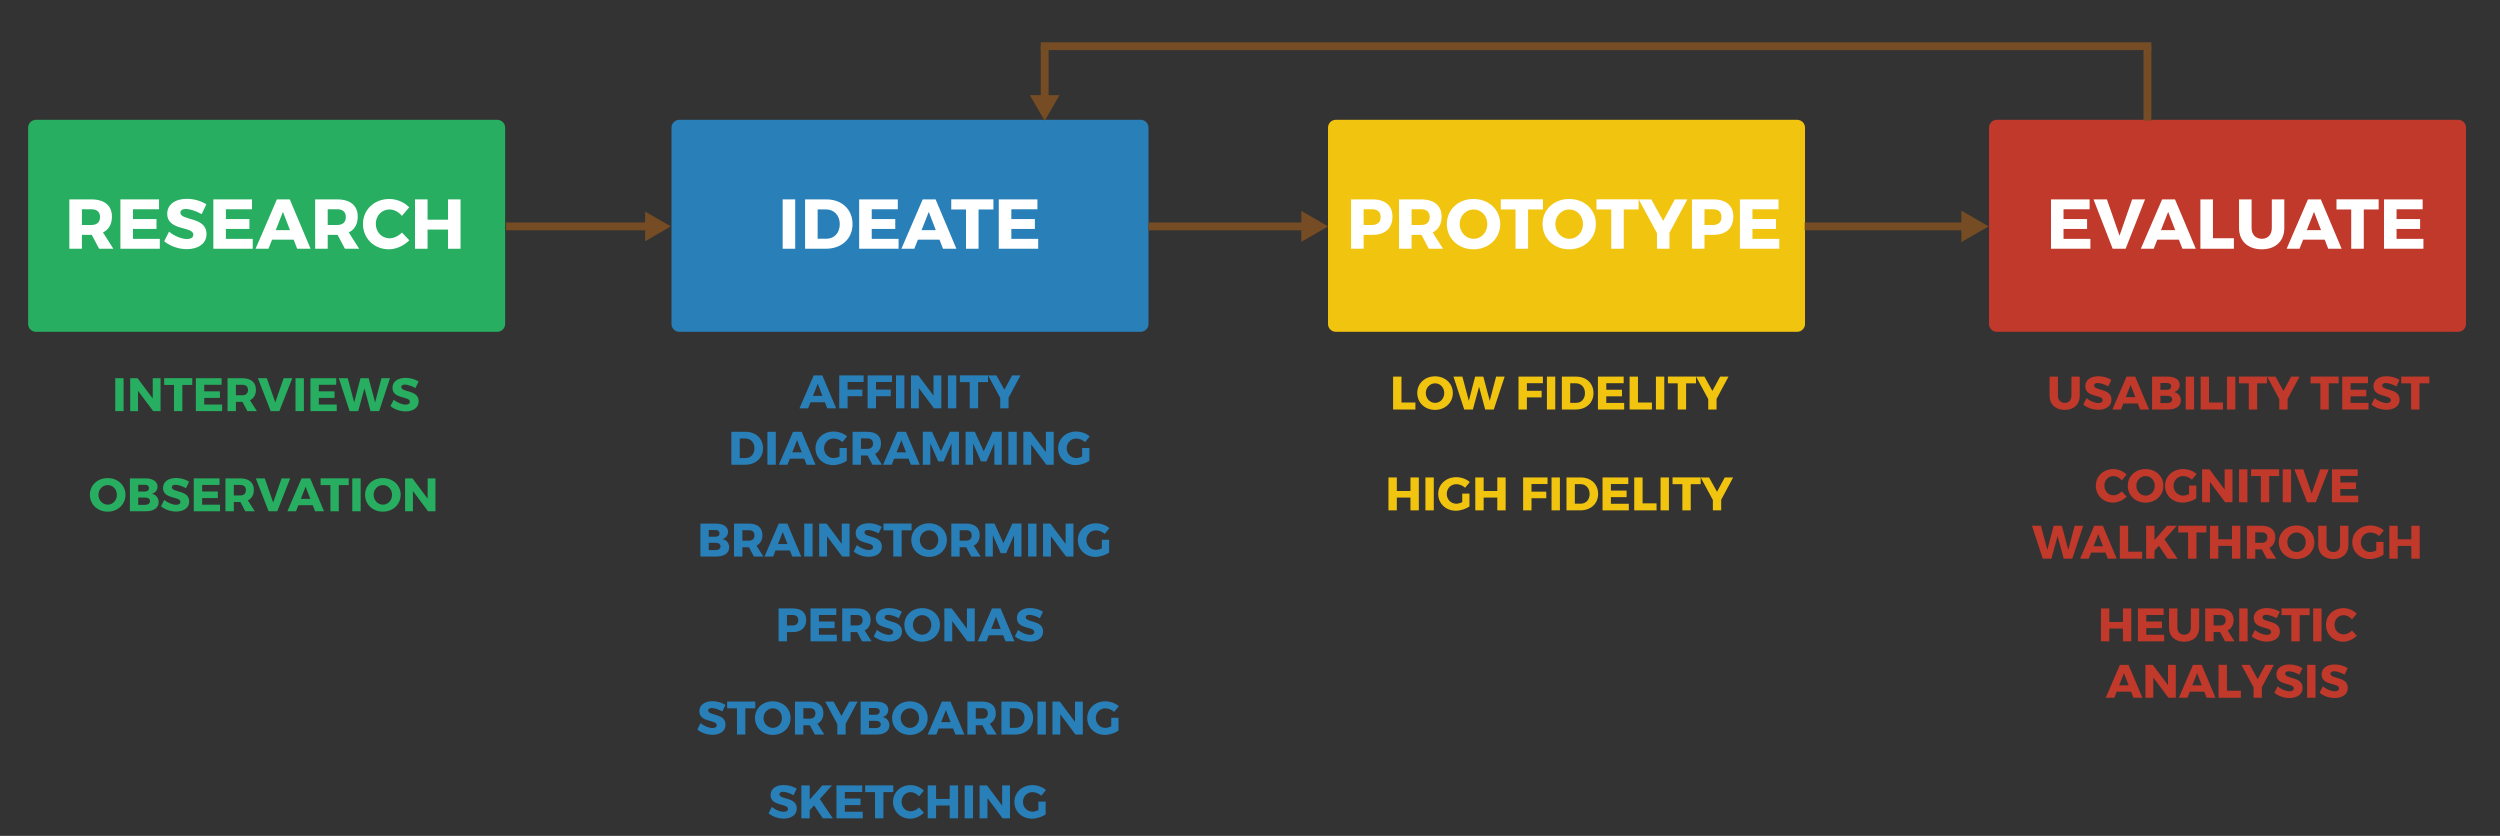 <?xml version="1.0" encoding="utf-8"?>
<!-- Generator: Adobe Illustrator 19.1.0, SVG Export Plug-In . SVG Version: 6.00 Build 0)  -->
<svg version="1.0" id="Layer_1" xmlns="http://www.w3.org/2000/svg" xmlns:xlink="http://www.w3.org/1999/xlink" x="0px" y="0px"
	 width="1276.358px" height="426.753px" viewBox="0 0 1276.358 426.753" style="enable-background:new 0 0 1276.358 426.753;"
	 xml:space="preserve">
<rect x="0" y="0" width="1276.358" height="426.753" fill="#333333" stroke="none"/>
<style type="text/css">
	.st0{fill:#27AE60;}
	.st1{fill:none;}
	.st2{fill:#FFFFFF;}
	.st3{fill:#2980B9;}
	.st4{fill:#F1C40F;}
	.st5{fill:#C0392B;}
	.st6{fill:none;stroke:#754C24;stroke-width:4;stroke-miterlimit:10;}
	.st7{fill:#754C24;}
</style>
<g>
	<path class="st0" d="M253.888,169.4H18.359c-2.209,0-4-1.791-4-4V65.165c0-2.209,1.791-4,4-4h235.529c2.209,0,4,1.791,4,4V165.4
		C257.888,167.609,256.097,169.4,253.888,169.4z"/>
	<g>
		<rect x="32.888" y="100.283" class="st1" width="206.471" height="30"/>
		<path class="st2" d="M46.854,119.902h-0.18h-4.859v7.091h-6.407v-25.197h11.267c6.659,0,10.475,3.167,10.475,8.783
			c0,3.852-1.62,6.623-4.571,8.099l5.292,8.315h-7.271L46.854,119.902z M46.674,114.863c2.772,0,4.392-1.404,4.392-4.067
			c0-2.628-1.62-3.959-4.392-3.959h-4.859v8.027H46.674z"/>
		<path class="st2" d="M67.878,106.836v5.003h12.022v5.04H67.878v5.075h13.714v5.04H61.471v-25.197h19.726v5.04H67.878z"/>
		<path class="st2" d="M105.353,104.316l-2.412,5.003c-2.664-1.548-6.011-2.627-8.063-2.627c-1.656,0-2.771,0.612-2.771,1.835
			c0,4.355,13.318,1.872,13.318,10.979c0,5.04-4.463,7.703-10.079,7.703c-4.211,0-8.531-1.583-11.519-4.031l2.484-4.932
			c2.592,2.268,6.479,3.78,9.107,3.78c2.016,0,3.275-0.756,3.275-2.196c0-4.463-13.318-1.8-13.318-10.727
			c0-4.644,3.996-7.595,10.043-7.595C99.053,101.509,102.761,102.625,105.353,104.316z"/>
		<path class="st2" d="M115.326,106.836v5.003h12.022v5.04h-12.022v5.075h13.714v5.04h-20.122v-25.197h19.726v5.04H115.326z"/>
		<path class="st2" d="M138.906,122.35l-1.836,4.644h-6.587l10.871-25.197h6.587l10.619,25.197h-6.839l-1.799-4.644H138.906z
			 M144.449,108.168l-3.671,9.323h7.271L144.449,108.168z"/>
		<path class="st2" d="M172.349,119.902h-0.18h-4.859v7.091h-6.407v-25.197h11.267c6.659,0,10.475,3.167,10.475,8.783
			c0,3.852-1.62,6.623-4.571,8.099l5.292,8.315h-7.271L172.349,119.902z M172.169,114.863c2.772,0,4.392-1.404,4.392-4.067
			c0-2.628-1.62-3.959-4.392-3.959h-4.859v8.027H172.169z"/>
		<path class="st2" d="M208.924,105.828l-3.708,4.392c-1.655-2.016-4.103-3.275-6.335-3.275c-3.996,0-7.019,3.167-7.019,7.307
			c0,4.211,3.023,7.415,7.019,7.415c2.124,0,4.571-1.152,6.335-2.952l3.744,3.959c-2.7,2.771-6.695,4.607-10.403,4.607
			c-7.595,0-13.247-5.58-13.247-12.958c0-7.271,5.795-12.742,13.462-12.742C202.517,101.581,206.404,103.237,208.924,105.828z"/>
		<path class="st2" d="M228.724,126.994v-9.791h-10.438v9.791h-6.407v-25.197h6.407v10.367h10.438v-10.367h6.407v25.197H228.724z"/>
	</g>
</g>
<path class="st3" d="M582.358,169.4H346.829c-2.209,0-4-1.791-4-4V65.165c0-2.209,1.791-4,4-4h235.529c2.209,0,4,1.791,4,4V165.4
	C586.358,167.609,584.567,169.4,582.358,169.4z"/>
<g>
	<rect x="397.064" y="100.283" class="st1" width="135.059" height="30"/>
	<path class="st2" d="M399.584,126.994v-25.196h6.407v25.196H399.584z"/>
	<path class="st2" d="M421.867,101.797c7.919,0,13.39,5.111,13.39,12.598c0,7.451-5.543,12.599-13.642,12.599h-10.583v-25.196
		H421.867z M417.439,121.882h4.572c3.923,0,6.731-3.023,6.731-7.451c0-4.463-2.952-7.522-7.019-7.522h-4.284V121.882z"/>
	<path class="st2" d="M445.051,106.836v5.003h12.022v5.04h-12.022v5.075h13.714v5.039h-20.122v-25.196h19.726v5.039H445.051z"/>
	<path class="st2" d="M468.631,122.35l-1.836,4.644h-6.587l10.871-25.196h6.587l10.619,25.196h-6.839l-1.799-4.644H468.631z
		 M474.174,108.169l-3.671,9.322h7.271L474.174,108.169z"/>
	<path class="st2" d="M499.59,106.945v20.049h-6.407v-20.049h-7.523v-5.184h21.525v5.184H499.59z"/>
	<path class="st2" d="M516.33,106.836v5.003h12.022v5.04H516.33v5.075h13.714v5.039h-20.122v-25.196h19.726v5.039H516.33z"/>
</g>
<path class="st4" d="M917.534,169.4H682.005c-2.209,0-4-1.791-4-4V65.165c0-2.209,1.791-4,4-4h235.529c2.209,0,4,1.791,4,4V165.4
	C921.534,167.609,919.744,169.4,917.534,169.4z"/>
<g>
	<rect x="687.27" y="100.283" class="st1" width="225" height="30"/>
	<path class="st2" d="M700.768,101.797c6.443,0,10.15,3.167,10.15,8.783c0,5.903-3.707,9.323-10.15,9.323h-4.571v7.091h-6.407
		v-25.197H700.768z M696.196,114.864h4.247c2.808,0,4.428-1.404,4.428-4.067c0-2.628-1.62-3.96-4.428-3.96h-4.247V114.864z"/>
	<path class="st2" d="M725.716,119.903h-0.181h-4.859v7.091h-6.407v-25.197h11.267c6.659,0,10.475,3.167,10.475,8.783
		c0,3.852-1.619,6.624-4.571,8.099l5.292,8.315h-7.271L725.716,119.903z M725.535,114.864c2.772,0,4.392-1.404,4.392-4.067
		c0-2.628-1.619-3.96-4.392-3.96h-4.859v8.027H725.535z"/>
	<path class="st2" d="M765.926,114.36c0,7.343-5.831,12.922-13.643,12.922c-7.774,0-13.606-5.543-13.606-12.922
		c0-7.343,5.832-12.778,13.606-12.778C760.095,101.582,765.926,107.053,765.926,114.36z M745.229,114.396
		c0,4.248,3.275,7.523,7.127,7.523c3.888,0,6.983-3.276,6.983-7.523c0-4.247-3.096-7.451-6.983-7.451
		S745.229,110.149,745.229,114.396z"/>
	<path class="st2" d="M780.147,106.945v20.049h-6.407v-20.049h-7.522v-5.184h21.525v5.184H780.147z"/>
	<path class="st2" d="M814.777,114.36c0,7.343-5.831,12.922-13.642,12.922c-7.775,0-13.606-5.543-13.606-12.922
		c0-7.343,5.831-12.778,13.606-12.778C808.946,101.582,814.777,107.053,814.777,114.36z M794.08,114.396
		c0,4.248,3.275,7.523,7.127,7.523c3.888,0,6.983-3.276,6.983-7.523c0-4.247-3.096-7.451-6.983-7.451
		C797.32,106.945,794.08,110.149,794.08,114.396z"/>
	<path class="st2" d="M828.999,106.945v20.049h-6.407v-20.049h-7.522v-5.184h21.525v5.184H828.999z"/>
	<path class="st2" d="M852.327,126.994h-6.371v-7.955l-9.323-17.242h6.407l6.083,10.979l5.939-10.979h6.407l-9.143,17.062V126.994z"
		/>
	<path class="st2" d="M874.791,101.797c6.443,0,10.151,3.167,10.151,8.783c0,5.903-3.708,9.323-10.151,9.323h-4.571v7.091h-6.407
		v-25.197H874.791z M870.22,114.864h4.248c2.808,0,4.427-1.404,4.427-4.067c0-2.628-1.619-3.96-4.427-3.96h-4.248V114.864z"/>
	<path class="st2" d="M894.699,106.836v5.003h12.022v5.04h-12.022v5.075h13.715v5.04h-20.122v-25.197h19.726v5.039H894.699z"/>
</g>
<path class="st5" d="M1255.005,169.4h-235.529c-2.209,0-4-1.791-4-4V65.165c0-2.209,1.791-4,4-4h235.529c2.209,0,4,1.791,4,4V165.4
	C1259.005,167.609,1257.214,169.4,1255.005,169.4z"/>
<g>
	<rect x="1044.594" y="100.283" class="st1" width="196.235" height="30"/>
	<path class="st2" d="M1053.521,106.836v5.003h12.022v5.04h-12.022v5.075h13.715v5.04h-20.122v-25.197h19.726v5.039H1053.521z"/>
	<path class="st2" d="M1078.612,126.994l-9.791-25.197h6.84l6.443,18.538l6.442-18.538h6.588l-9.899,25.197H1078.612z"/>
	<path class="st2" d="M1101.401,122.351l-1.836,4.644h-6.588l10.871-25.197h6.587l10.619,25.197h-6.84l-1.799-4.644H1101.401z
		 M1106.944,108.169l-3.672,9.323h7.271L1106.944,108.169z"/>
	<path class="st2" d="M1140.495,121.631v5.363h-17.098v-25.197h6.407v19.833H1140.495z"/>
	<path class="st2" d="M1166.234,116.412c0,6.659-4.427,10.871-11.482,10.871c-7.091,0-11.626-4.211-11.626-10.871v-14.614h6.407
		v14.614c0,3.419,2.195,5.507,5.255,5.507c3.023,0,5.075-2.088,5.075-5.507v-14.614h6.371V116.412z"/>
	<path class="st2" d="M1175.85,122.351l-1.836,4.644h-6.588l10.871-25.197h6.587l10.619,25.197h-6.84l-1.799-4.644H1175.85z
		 M1181.393,108.169l-3.672,9.323h7.271L1181.393,108.169z"/>
	<path class="st2" d="M1206.809,106.945v20.049h-6.407v-20.049h-7.523v-5.184h21.525v5.184H1206.809z"/>
	<path class="st2" d="M1223.549,106.836v5.003h12.022v5.04h-12.022v5.075h13.715v5.04h-20.122v-25.197h19.726v5.039H1223.549z"/>
</g>
<g>
	<rect x="57.153" y="192.084" class="st1" width="157.941" height="22.5"/>
	<path class="st0" d="M58.833,209.891V193.09h4.272v16.801H58.833z"/>
	<path class="st0" d="M78.202,209.891l-7.729-10.344v10.344h-4.008V193.09h3.768l7.753,10.369V193.09h3.984v16.801H78.202z"/>
	<path class="st0" d="M93.105,196.522v13.369h-4.272v-13.369h-5.017v-3.456H98.17v3.456H93.105z"/>
	<path class="st0" d="M104.265,196.451v3.336h8.017v3.36h-8.017v3.385h9.145v3.359H99.993V193.09h13.153v3.36H104.265z"/>
	<path class="st0" d="M123.801,205.163h-0.12h-3.24v4.729h-4.272V193.09h7.513c4.44,0,6.984,2.111,6.984,5.856
		c0,2.567-1.08,4.416-3.048,5.4l3.528,5.544h-4.848L123.801,205.163z M123.681,201.803c1.848,0,2.928-0.937,2.928-2.713
		c0-1.752-1.08-2.64-2.928-2.64h-3.24v5.353H123.681z"/>
	<path class="st0" d="M138.201,209.891l-6.528-16.801h4.561l4.296,12.361l4.296-12.361h4.393l-6.601,16.801H138.201z"/>
	<path class="st0" d="M150.873,209.891V193.09h4.272v16.801H150.873z"/>
	<path class="st0" d="M162.777,196.451v3.336h8.017v3.36h-8.017v3.385h9.145v3.359h-13.417V193.09h13.153v3.36H162.777z"/>
	<path class="st0" d="M189.177,209.891l-3.12-11.617l-3.168,11.617h-4.416l-5.497-16.801h4.561l3.288,12.361l3.216-12.361h4.176
		l3.288,12.361l3.241-12.361h4.368l-5.544,16.801H189.177z"/>
	<path class="st0" d="M213.705,194.77l-1.608,3.336c-1.776-1.031-4.008-1.752-5.376-1.752c-1.104,0-1.848,0.408-1.848,1.225
		c0,2.904,8.88,1.248,8.88,7.32c0,3.36-2.976,5.137-6.72,5.137c-2.809,0-5.688-1.057-7.681-2.688l1.656-3.288
		c1.729,1.512,4.321,2.52,6.073,2.52c1.344,0,2.184-0.504,2.184-1.463c0-2.977-8.881-1.201-8.881-7.153
		c0-3.097,2.665-5.064,6.697-5.064C209.504,192.898,211.977,193.642,213.705,194.77z"/>
</g>
<g>
	<rect x="45.314" y="243.224" class="st1" width="181.618" height="23.088"/>
	<path class="st0" d="M64.06,252.607c0,4.896-3.888,8.616-9.097,8.616c-5.185,0-9.073-3.696-9.073-8.616
		c0-4.896,3.888-8.521,9.073-8.521C60.172,244.087,64.06,247.734,64.06,252.607z M50.259,252.63c0,2.833,2.184,5.017,4.752,5.017
		c2.592,0,4.656-2.184,4.656-5.017c0-2.832-2.064-4.968-4.656-4.968S50.259,249.798,50.259,252.63z"/>
	<path class="st0" d="M74.259,244.23c3.768,0,6.168,1.632,6.168,4.2c0,1.776-1.104,3.192-2.88,3.696
		c2.112,0.408,3.457,2.064,3.457,4.249c0,2.855-2.497,4.656-6.457,4.656h-8.233V244.23H74.259z M70.563,250.951h3.456
		c1.248,0,2.04-0.672,2.04-1.752s-0.792-1.704-2.04-1.704h-3.456V250.951z M70.563,257.744h3.456c1.584,0,2.568-0.696,2.568-1.896
		c0-1.128-0.984-1.824-2.568-1.824h-3.456V257.744z"/>
	<path class="st0" d="M96.555,245.911l-1.608,3.336c-1.776-1.032-4.008-1.752-5.376-1.752c-1.104,0-1.848,0.408-1.848,1.224
		c0,2.904,8.88,1.248,8.88,7.32c0,3.36-2.976,5.137-6.72,5.137c-2.809,0-5.688-1.056-7.681-2.688l1.656-3.288
		c1.729,1.513,4.321,2.52,6.073,2.52c1.344,0,2.184-0.504,2.184-1.464c0-2.977-8.881-1.2-8.881-7.153
		c0-3.096,2.665-5.064,6.697-5.064C92.355,244.038,94.827,244.782,96.555,245.911z"/>
	<path class="st0" d="M103.203,247.59v3.336h8.017v3.36h-8.017v3.385h9.145v3.36H98.93V244.23h13.153v3.36H103.203z"/>
	<path class="st0" d="M122.739,256.303h-0.12h-3.24v4.729h-4.272V244.23h7.513c4.44,0,6.984,2.112,6.984,5.856
		c0,2.568-1.08,4.416-3.048,5.4l3.528,5.545h-4.848L122.739,256.303z M122.619,252.943c1.848,0,2.928-0.937,2.928-2.712
		c0-1.753-1.08-2.641-2.928-2.641h-3.24v5.353H122.619z"/>
	<path class="st0" d="M137.138,261.032l-6.528-16.802h4.561l4.296,12.361l4.296-12.361h4.393l-6.601,16.802H137.138z"/>
	<path class="st0" d="M152.331,257.935l-1.224,3.097h-4.393l7.249-16.802h4.393l7.081,16.802h-4.561l-1.2-3.097H152.331z
		 M156.027,248.478l-2.448,6.217h4.848L156.027,248.478z"/>
	<path class="st0" d="M172.971,247.663v13.369h-4.272v-13.369h-5.017v-3.457h14.354v3.457H172.971z"/>
	<path class="st0" d="M179.858,261.032V244.23h4.272v16.802H179.858z"/>
	<path class="st0" d="M204.556,252.607c0,4.896-3.888,8.616-9.097,8.616c-5.185,0-9.073-3.696-9.073-8.616
		c0-4.896,3.888-8.521,9.073-8.521C200.667,244.087,204.556,247.734,204.556,252.607z M190.754,252.63
		c0,2.833,2.184,5.017,4.752,5.017c2.592,0,4.656-2.184,4.656-5.017c0-2.832-2.064-4.968-4.656-4.968
		S190.754,249.798,190.754,252.63z"/>
	<path class="st0" d="M218.547,261.032l-7.729-10.345v10.345h-4.008V244.23h3.768l7.753,10.369V244.23h3.984v16.802H218.547z"/>
</g>
<g>
</g>
<g>
	<rect x="308.755" y="190.65" class="st1" width="311.676" height="47.868"/>
	<path class="st3" d="M413.799,205.362l-1.224,3.097h-4.393l7.249-16.802h4.393l7.081,16.802h-4.561l-1.2-3.097H413.799z
		 M417.496,195.905l-2.448,6.217h4.848L417.496,195.905z"/>
	<path class="st3" d="M432.735,195.017v3.889h7.537v3.36h-7.537v6.192h-4.272v-16.802h12.457v3.36H432.735z"/>
	<path class="st3" d="M447.231,195.017v3.889h7.537v3.36h-7.537v6.192h-4.272v-16.802h12.457v3.36H447.231z"/>
	<path class="st3" d="M457.454,208.459v-16.802h4.272v16.802H457.454z"/>
	<path class="st3" d="M476.823,208.459l-7.729-10.345v10.345h-4.008v-16.802h3.768l7.753,10.369v-10.369h3.984v16.802H476.823z"/>
	<path class="st3" d="M483.95,208.459v-16.802h4.272v16.802H483.95z"/>
	<path class="st3" d="M499.358,195.089v13.369h-4.272v-13.369h-5.017v-3.457h14.354v3.457H499.358z"/>
	<path class="st3" d="M514.91,208.459h-4.248v-5.305l-6.217-11.497h4.272l4.056,7.32l3.96-7.32h4.272l-6.097,11.377V208.459z"/>
	<path class="st3" d="M380.619,220.458c5.28,0,8.929,3.408,8.929,8.4c0,4.969-3.696,8.4-9.097,8.4h-7.057v-16.801H380.619z
		 M377.667,233.85h3.048c2.616,0,4.488-2.016,4.488-4.969c0-2.976-1.968-5.016-4.681-5.016h-2.856V233.85z"/>
	<path class="st3" d="M391.803,237.258v-16.801h4.272v16.801H391.803z"/>
	<path class="st3" d="M403.251,234.163l-1.224,3.096h-4.393l7.249-16.801h4.393l7.081,16.801h-4.561l-1.2-3.096H403.251z
		 M406.947,224.706l-2.448,6.217h4.848L406.947,224.706z"/>
	<path class="st3" d="M432.315,228.713v6.553c-1.8,1.272-4.632,2.185-6.985,2.185c-5.112,0-8.977-3.696-8.977-8.593
		c0-4.872,3.96-8.545,9.265-8.545c2.496,0,5.137,0.96,6.865,2.496l-2.4,2.904c-1.224-1.128-2.928-1.824-4.488-1.824
		c-2.76,0-4.873,2.16-4.873,4.969c0,2.856,2.136,5.017,4.92,5.017c0.864,0,1.968-0.312,2.977-0.816v-4.345H432.315z"/>
	<path class="st3" d="M442.923,232.53h-0.12h-3.24v4.729h-4.272v-16.801h7.513c4.44,0,6.984,2.111,6.984,5.856
		c0,2.567-1.08,4.416-3.048,5.4l3.528,5.544h-4.848L442.923,232.53z M442.803,229.17c1.848,0,2.928-0.936,2.928-2.712
		c0-1.752-1.08-2.64-2.928-2.64h-3.24v5.352H442.803z"/>
	<path class="st3" d="M456.482,234.163l-1.224,3.096h-4.393l7.249-16.801h4.393l7.081,16.801h-4.561l-1.2-3.096H456.482z
		 M460.179,224.706l-2.448,6.217h4.848L460.179,224.706z"/>
	<path class="st3" d="M485.835,237.258l-0.024-10.921l-4.032,9.241h-2.784l-4.032-9.241v10.921h-3.816v-16.825h4.68l4.561,10.009
		l4.561-10.009h4.656v16.825H485.835z"/>
	<path class="st3" d="M507.675,237.258l-0.024-10.921l-4.032,9.241h-2.784l-4.032-9.241v10.921h-3.816v-16.825h4.68l4.561,10.009
		l4.561-10.009h4.656v16.825H507.675z"/>
	<path class="st3" d="M514.825,237.258v-16.801h4.272v16.801H514.825z"/>
	<path class="st3" d="M534.194,237.258l-7.729-10.345v10.345h-4.008v-16.801h3.768l7.753,10.368v-10.368h3.984v16.801H534.194z"/>
	<path class="st3" d="M556.178,228.713v6.553c-1.8,1.272-4.633,2.185-6.985,2.185c-5.112,0-8.977-3.696-8.977-8.593
		c0-4.872,3.96-8.545,9.265-8.545c2.496,0,5.136,0.96,6.865,2.496l-2.4,2.904c-1.224-1.128-2.928-1.824-4.488-1.824
		c-2.76,0-4.873,2.16-4.873,4.969c0,2.856,2.136,5.017,4.92,5.017c0.864,0,1.968-0.312,2.977-0.816v-4.345H556.178z"/>
</g>
<g>
	<rect x="355.91" y="266.312" class="st1" width="217.368" height="22.285"/>
	<path class="st3" d="M365.535,267.318c3.768,0,6.168,1.632,6.168,4.2c0,1.776-1.104,3.192-2.88,3.696
		c2.112,0.408,3.457,2.063,3.457,4.249c0,2.855-2.497,4.656-6.457,4.656h-8.233v-16.802H365.535z M361.838,274.038h3.456
		c1.248,0,2.04-0.672,2.04-1.752s-0.792-1.703-2.04-1.703h-3.456V274.038z M361.838,280.831h3.456c1.584,0,2.568-0.695,2.568-1.896
		c0-1.127-0.984-1.824-2.568-1.824h-3.456V280.831z"/>
	<path class="st3" d="M382.383,279.391h-0.12h-3.24v4.729h-4.272v-16.802h7.513c4.44,0,6.984,2.112,6.984,5.856
		c0,2.568-1.08,4.416-3.048,5.4l3.528,5.545h-4.848L382.383,279.391z M382.263,276.03c1.848,0,2.928-0.936,2.928-2.711
		c0-1.753-1.08-2.641-2.928-2.641h-3.24v5.352H382.263z"/>
	<path class="st3" d="M395.942,281.023l-1.224,3.097h-4.393l7.249-16.802h4.393l7.081,16.802h-4.561l-1.2-3.097H395.942z
		 M399.639,271.566l-2.448,6.217h4.848L399.639,271.566z"/>
	<path class="st3" d="M410.605,284.12v-16.802h4.272v16.802H410.605z"/>
	<path class="st3" d="M429.974,284.12l-7.729-10.346v10.346h-4.008v-16.802h3.768l7.753,10.368v-10.368h3.984v16.802H429.974z"/>
	<path class="st3" d="M450.182,268.999l-1.608,3.336c-1.776-1.032-4.008-1.752-5.376-1.752c-1.104,0-1.848,0.408-1.848,1.224
		c0,2.904,8.88,1.248,8.88,7.32c0,3.36-2.976,5.137-6.72,5.137c-2.809,0-5.688-1.056-7.681-2.688l1.656-3.288
		c1.729,1.513,4.321,2.521,6.073,2.521c1.344,0,2.184-0.504,2.184-1.465c0-2.976-8.881-1.199-8.881-7.152
		c0-3.096,2.665-5.064,6.697-5.064C445.982,267.126,448.454,267.87,450.182,268.999z"/>
	<path class="st3" d="M460.334,270.751v13.369h-4.272v-13.369h-5.017v-3.457h14.354v3.457H460.334z"/>
	<path class="st3" d="M483.422,275.694c0,4.896-3.888,8.617-9.097,8.617c-5.185,0-9.073-3.696-9.073-8.617
		c0-4.896,3.888-8.52,9.073-8.52C479.534,267.174,483.422,270.822,483.422,275.694z M469.621,275.718
		c0,2.833,2.184,5.017,4.752,5.017c2.592,0,4.656-2.184,4.656-5.017c0-2.832-2.064-4.968-4.656-4.968
		S469.621,272.886,469.621,275.718z"/>
	<path class="st3" d="M493.31,279.391h-0.12h-3.24v4.729h-4.272v-16.802h7.513c4.44,0,6.984,2.112,6.984,5.856
		c0,2.568-1.08,4.416-3.048,5.4l3.528,5.545h-4.848L493.31,279.391z M493.189,276.03c1.848,0,2.928-0.936,2.928-2.711
		c0-1.753-1.08-2.641-2.928-2.641h-3.24v5.352H493.189z"/>
	<path class="st3" d="M517.742,284.12l-0.024-10.922l-4.032,9.241h-2.784l-4.032-9.241v10.922h-3.816v-16.826h4.68l4.561,10.01
		l4.561-10.01h4.656v16.826H517.742z"/>
	<path class="st3" d="M524.893,284.12v-16.802h4.272v16.802H524.893z"/>
	<path class="st3" d="M544.261,284.12l-7.729-10.346v10.346h-4.008v-16.802h3.768l7.753,10.368v-10.368h3.984v16.802H544.261z"/>
	<path class="st3" d="M566.246,275.575v6.553c-1.8,1.271-4.633,2.184-6.985,2.184c-5.112,0-8.977-3.696-8.977-8.593
		c0-4.872,3.96-8.544,9.265-8.544c2.496,0,5.136,0.959,6.865,2.496l-2.4,2.904c-1.224-1.129-2.928-1.824-4.488-1.824
		c-2.76,0-4.873,2.16-4.873,4.968c0,2.856,2.136,5.017,4.92,5.017c0.864,0,1.968-0.312,2.977-0.816v-4.344H566.246z"/>
</g>
<g>
	<rect x="395.814" y="309.621" class="st1" width="137.559" height="22.5"/>
	<path class="st3" d="M404.815,310.628c4.296,0,6.769,2.111,6.769,5.856c0,3.936-2.472,6.216-6.769,6.216h-3.048v4.729h-4.272
		v-16.801H404.815z M401.767,319.339h2.832c1.872,0,2.952-0.936,2.952-2.712c0-1.752-1.08-2.64-2.952-2.64h-2.832V319.339z"/>
	<path class="st3" d="M418.087,313.988v3.336h8.017v3.36h-8.017v3.384h9.145v3.36h-13.417v-16.801h13.153v3.36H418.087z"/>
	<path class="st3" d="M437.623,322.7h-0.12h-3.24v4.729h-4.272v-16.801h7.513c4.44,0,6.984,2.111,6.984,5.856
		c0,2.567-1.08,4.416-3.048,5.4l3.528,5.544h-4.848L437.623,322.7z M437.503,319.339c1.848,0,2.928-0.936,2.928-2.712
		c0-1.752-1.08-2.64-2.928-2.64h-3.24v5.352H437.503z"/>
	<path class="st3" d="M460.447,312.307l-1.608,3.336c-1.776-1.031-4.008-1.752-5.376-1.752c-1.104,0-1.848,0.408-1.848,1.225
		c0,2.904,8.88,1.248,8.88,7.32c0,3.36-2.976,5.137-6.72,5.137c-2.809,0-5.688-1.057-7.681-2.688l1.656-3.288
		c1.729,1.512,4.321,2.52,6.073,2.52c1.344,0,2.184-0.504,2.184-1.464c0-2.976-8.881-1.2-8.881-7.152
		c0-3.097,2.665-5.064,6.697-5.064C456.247,310.435,458.719,311.179,460.447,312.307z"/>
	<path class="st3" d="M479.888,319.003c0,4.896-3.888,8.617-9.097,8.617c-5.185,0-9.073-3.696-9.073-8.617
		c0-4.896,3.888-8.521,9.073-8.521C476,310.483,479.888,314.131,479.888,319.003z M466.086,319.028c0,2.832,2.184,5.017,4.752,5.017
		c2.592,0,4.656-2.185,4.656-5.017s-2.064-4.969-4.656-4.969S466.086,316.196,466.086,319.028z"/>
	<path class="st3" d="M493.879,327.428l-7.729-10.345v10.345h-4.008v-16.801h3.768l7.753,10.368v-10.368h3.984v16.801H493.879z"/>
	<path class="st3" d="M504.822,324.333l-1.224,3.096h-4.393l7.249-16.801h4.393l7.081,16.801h-4.561l-1.2-3.096H504.822z
		 M508.519,314.876l-2.448,6.217h4.848L508.519,314.876z"/>
	<path class="st3" d="M532.495,312.307l-1.608,3.336c-1.776-1.031-4.008-1.752-5.376-1.752c-1.104,0-1.848,0.408-1.848,1.225
		c0,2.904,8.88,1.248,8.88,7.32c0,3.36-2.976,5.137-6.72,5.137c-2.809,0-5.688-1.057-7.681-2.688l1.656-3.288
		c1.729,1.512,4.321,2.52,6.073,2.52c1.344,0,2.184-0.504,2.184-1.464c0-2.976-8.881-1.2-8.881-7.152
		c0-3.097,2.665-5.064,6.697-5.064C528.295,310.435,530.767,311.179,532.495,312.307z"/>
</g>
<g>
	<rect x="355.616" y="357.194" class="st1" width="217.956" height="22.5"/>
	<path class="st3" d="M370.377,359.88l-1.608,3.336c-1.776-1.031-4.008-1.752-5.376-1.752c-1.104,0-1.848,0.408-1.848,1.225
		c0,2.904,8.88,1.248,8.88,7.32c0,3.36-2.976,5.137-6.72,5.137c-2.809,0-5.688-1.057-7.681-2.688l1.656-3.288
		c1.729,1.512,4.321,2.52,6.073,2.52c1.344,0,2.184-0.504,2.184-1.464c0-2.976-8.881-1.2-8.881-7.152
		c0-3.097,2.665-5.064,6.697-5.064C366.177,358.008,368.649,358.753,370.377,359.88z"/>
	<path class="st3" d="M380.529,361.632v13.369h-4.272v-13.369h-5.017v-3.456h14.354v3.456H380.529z"/>
	<path class="st3" d="M403.618,366.577c0,4.896-3.888,8.617-9.097,8.617c-5.185,0-9.073-3.696-9.073-8.617
		c0-4.896,3.888-8.521,9.073-8.521C399.729,358.056,403.618,361.705,403.618,366.577z M389.816,366.601
		c0,2.832,2.184,5.017,4.752,5.017c2.592,0,4.656-2.185,4.656-5.017s-2.064-4.969-4.656-4.969S389.816,363.769,389.816,366.601z"/>
	<path class="st3" d="M413.505,370.273h-0.12h-3.24v4.729h-4.272v-16.801h7.513c4.44,0,6.984,2.111,6.984,5.856
		c0,2.567-1.08,4.416-3.048,5.4l3.528,5.544h-4.848L413.505,370.273z M413.385,366.913c1.848,0,2.928-0.936,2.928-2.712
		c0-1.752-1.08-2.64-2.928-2.64h-3.24v5.352H413.385z"/>
	<path class="st3" d="M431.745,375.002h-4.248v-5.305l-6.217-11.496h4.272l4.056,7.32l3.96-7.32h4.272l-6.097,11.377V375.002z"/>
	<path class="st3" d="M447.345,358.201c3.768,0,6.168,1.632,6.168,4.2c0,1.776-1.104,3.192-2.88,3.696
		c2.112,0.408,3.457,2.063,3.457,4.248c0,2.856-2.497,4.656-6.457,4.656H439.4v-16.801H447.345z M443.648,364.92h3.456
		c1.248,0,2.04-0.672,2.04-1.752s-0.792-1.704-2.04-1.704h-3.456V364.92z M443.648,371.713h3.456c1.584,0,2.568-0.696,2.568-1.896
		c0-1.128-0.984-1.824-2.568-1.824h-3.456V371.713z"/>
	<path class="st3" d="M473.625,366.577c0,4.896-3.888,8.617-9.097,8.617c-5.185,0-9.073-3.696-9.073-8.617
		c0-4.896,3.888-8.521,9.073-8.521C469.737,358.056,473.625,361.705,473.625,366.577z M459.824,366.601
		c0,2.832,2.184,5.017,4.752,5.017c2.592,0,4.656-2.185,4.656-5.017s-2.064-4.969-4.656-4.969S459.824,363.769,459.824,366.601z"/>
	<path class="st3" d="M479.24,371.906l-1.224,3.096h-4.393l7.249-16.801h4.393l7.081,16.801h-4.561l-1.2-3.096H479.24z
		 M482.937,362.449l-2.448,6.217h4.848L482.937,362.449z"/>
	<path class="st3" d="M501.537,370.273h-0.12h-3.24v4.729h-4.272v-16.801h7.513c4.44,0,6.984,2.111,6.984,5.856
		c0,2.567-1.08,4.416-3.048,5.4l3.528,5.544h-4.848L501.537,370.273z M501.417,366.913c1.848,0,2.928-0.936,2.928-2.712
		c0-1.752-1.08-2.64-2.928-2.64h-3.24v5.352H501.417z"/>
	<path class="st3" d="M518.505,358.201c5.28,0,8.929,3.408,8.929,8.4c0,4.969-3.696,8.4-9.097,8.4h-7.057v-16.801H518.505z
		 M515.553,371.593h3.048c2.616,0,4.488-2.016,4.488-4.969c0-2.976-1.968-5.016-4.681-5.016h-2.856V371.593z"/>
	<path class="st3" d="M529.688,375.002v-16.801h4.272v16.801H529.688z"/>
	<path class="st3" d="M549.057,375.002l-7.729-10.345v10.345h-4.008v-16.801h3.768l7.753,10.368v-10.368h3.984v16.801H549.057z"/>
	<path class="st3" d="M571.041,366.457v6.553c-1.8,1.272-4.632,2.185-6.985,2.185c-5.112,0-8.977-3.696-8.977-8.593
		c0-4.872,3.96-8.545,9.265-8.545c2.496,0,5.137,0.96,6.865,2.496l-2.4,2.904c-1.224-1.128-2.928-1.824-4.488-1.824
		c-2.76,0-4.873,2.16-4.873,4.969c0,2.856,2.136,5.017,4.92,5.017c0.864,0,1.968-0.312,2.977-0.816v-4.345H571.041z"/>
</g>
<g>
	<rect x="391.987" y="399.974" class="st1" width="145.213" height="22.5"/>
	<path class="st3" d="M406.748,402.661l-1.608,3.336c-1.776-1.031-4.008-1.752-5.376-1.752c-1.104,0-1.848,0.408-1.848,1.225
		c0,2.904,8.88,1.248,8.88,7.32c0,3.36-2.976,5.137-6.72,5.137c-2.809,0-5.688-1.057-7.681-2.688l1.656-3.288
		c1.729,1.512,4.321,2.52,6.073,2.52c1.344,0,2.184-0.504,2.184-1.464c0-2.976-8.881-1.2-8.881-7.152
		c0-3.097,2.665-5.064,6.697-5.064C402.548,400.789,405.02,401.533,406.748,402.661z"/>
	<path class="st3" d="M415.627,411.181l-2.232,2.473v4.128h-4.272v-16.801h4.272v7.272l6.433-7.272h4.944l-6.241,6.96l6.648,9.841
		h-5.112L415.627,411.181z"/>
	<path class="st3" d="M431.323,404.34v3.337h8.017v3.36h-8.017v3.384h9.145v3.36h-13.417v-16.801h13.153v3.359H431.323z"/>
	<path class="st3" d="M451.003,404.413v13.369h-4.272v-13.369h-5.017v-3.456h14.354v3.456H451.003z"/>
	<path class="st3" d="M471.668,403.669l-2.472,2.929c-1.104-1.345-2.736-2.185-4.224-2.185c-2.665,0-4.681,2.112-4.681,4.873
		c0,2.808,2.016,4.944,4.681,4.944c1.416,0,3.048-0.769,4.224-1.969l2.496,2.641c-1.8,1.848-4.464,3.072-6.937,3.072
		c-5.064,0-8.833-3.721-8.833-8.641c0-4.849,3.864-8.497,8.977-8.497C467.396,400.836,469.988,401.941,471.668,403.669z"/>
	<path class="st3" d="M484.867,417.782v-6.528h-6.96v6.528h-4.272v-16.801h4.272v6.912h6.96v-6.912h4.272v16.801H484.867z"/>
	<path class="st3" d="M492.498,417.782v-16.801h4.272v16.801H492.498z"/>
	<path class="st3" d="M511.867,417.782l-7.729-10.345v10.345h-4.008v-16.801h3.768l7.753,10.368v-10.368h3.984v16.801H511.867z"/>
	<path class="st3" d="M533.851,409.237v6.553c-1.8,1.272-4.633,2.185-6.985,2.185c-5.112,0-8.977-3.696-8.977-8.593
		c0-4.872,3.96-8.545,9.265-8.545c2.496,0,5.136,0.96,6.865,2.496l-2.4,2.904c-1.224-1.128-2.928-1.824-4.488-1.824
		c-2.76,0-4.873,2.16-4.873,4.969c0,2.856,2.136,5.017,4.92,5.017c0.864,0,1.968-0.312,2.977-0.816v-4.345H533.851z"/>
</g>
<g>
	<rect x="687.27" y="191.269" class="st1" width="217.368" height="24.129"/>
	<path class="st4" d="M722.636,205.501v3.576h-11.4v-16.801h4.271v13.225H722.636z"/>
	<path class="st4" d="M741.74,200.652c0,4.896-3.888,8.617-9.097,8.617c-5.185,0-9.072-3.696-9.072-8.617
		c0-4.896,3.888-8.521,9.072-8.521C737.853,192.131,741.74,195.78,741.74,200.652z M727.938,200.676
		c0,2.832,2.185,5.017,4.753,5.017c2.593,0,4.656-2.185,4.656-5.017s-2.063-4.969-4.656-4.969S727.938,197.844,727.938,200.676z"/>
	<path class="st4" d="M758.252,209.077l-3.12-11.617l-3.168,11.617h-4.416l-5.497-16.801h4.561l3.288,12.36l3.217-12.36h4.176
		l3.288,12.36l3.241-12.36h4.367l-5.544,16.801H758.252z"/>
	<path class="st4" d="M779.539,195.635v3.889h7.536v3.36h-7.536v6.192h-4.272v-16.801h12.457v3.359H779.539z"/>
	<path class="st4" d="M789.763,209.077v-16.801h4.271v16.801H789.763z"/>
	<path class="st4" d="M804.618,192.276c5.281,0,8.93,3.408,8.93,8.4c0,4.969-3.697,8.4-9.098,8.4h-7.057v-16.801H804.618z
		 M801.667,205.669h3.048c2.616,0,4.488-2.016,4.488-4.969c0-2.976-1.968-5.016-4.681-5.016h-2.855V205.669z"/>
	<path class="st4" d="M820.075,195.635v3.337h8.016v3.36h-8.016v3.384h9.145v3.36h-13.418v-16.801h13.154v3.359H820.075z"/>
	<path class="st4" d="M843.379,205.501v3.576h-11.401v-16.801h4.273v13.225H843.379z"/>
	<path class="st4" d="M845.418,209.077v-16.801h4.272v16.801H845.418z"/>
	<path class="st4" d="M860.827,195.708v13.369h-4.273v-13.369h-5.016v-3.456h14.354v3.456H860.827z"/>
	<path class="st4" d="M876.378,209.077h-4.248v-5.305l-6.217-11.496h4.272l4.056,7.32l3.961-7.32h4.272l-6.097,11.377V209.077z"/>
</g>
<g>
	<rect x="687.27" y="242.752" class="st1" width="217.368" height="24.032"/>
	<path class="st4" d="M720.104,260.56v-6.528h-6.961v6.528h-4.272v-16.802h4.272v6.913h6.961v-6.913h4.271v16.802H720.104z"/>
	<path class="st4" d="M727.735,260.56v-16.802h4.271v16.802H727.735z"/>
	<path class="st4" d="M750.224,252.015v6.553c-1.8,1.271-4.633,2.184-6.984,2.184c-5.112,0-8.977-3.696-8.977-8.593
		c0-4.872,3.961-8.544,9.265-8.544c2.496,0,5.136,0.96,6.864,2.496l-2.4,2.904c-1.224-1.128-2.928-1.824-4.488-1.824
		c-2.76,0-4.872,2.16-4.872,4.968c0,2.856,2.136,5.017,4.921,5.017c0.863,0,1.968-0.312,2.977-0.815v-4.345H750.224z"/>
	<path class="st4" d="M764.432,260.56v-6.528h-6.96v6.528h-4.273v-16.802h4.273v6.913h6.96v-6.913h4.272v16.802H764.432z"/>
	<path class="st4" d="M781.903,247.119v3.889h7.536v3.36h-7.536v6.192h-4.273v-16.802h12.457v3.36H781.903z"/>
	<path class="st4" d="M792.126,260.56v-16.802h4.272v16.802H792.126z"/>
	<path class="st4" d="M806.982,243.758c5.28,0,8.929,3.408,8.929,8.4c0,4.969-3.696,8.401-9.097,8.401h-7.057v-16.802H806.982z
		 M804.03,257.152h3.049c2.615,0,4.488-2.017,4.488-4.969c0-2.977-1.969-5.017-4.682-5.017h-2.855V257.152z"/>
	<path class="st4" d="M822.438,247.119v3.336h8.017v3.36h-8.017v3.385h9.145v3.36h-13.417v-16.802h13.153v3.36H822.438z"/>
	<path class="st4" d="M845.743,256.984v3.576h-11.401v-16.802h4.272v13.226H845.743z"/>
	<path class="st4" d="M847.782,260.56v-16.802h4.271v16.802H847.782z"/>
	<path class="st4" d="M863.19,247.191v13.369h-4.272v-13.369h-5.017v-3.457h14.354v3.457H863.19z"/>
	<path class="st4" d="M878.741,260.56h-4.248v-5.305l-6.217-11.497h4.273l4.056,7.32l3.96-7.32h4.273l-6.098,11.377V260.56z"/>
</g>
<g>
	<rect x="1034.027" y="191.269" class="st1" width="217.368" height="24.129"/>
	<path class="st5" d="M1061.798,202.02c0,4.44-2.952,7.249-7.656,7.249c-4.729,0-7.753-2.809-7.753-7.249v-9.744h4.272v9.744
		c0,2.28,1.464,3.673,3.504,3.673c2.017,0,3.385-1.393,3.385-3.673v-9.744h4.248V202.02z"/>
	<path class="st5" d="M1077.949,193.956l-1.607,3.336c-1.776-1.031-4.009-1.752-5.377-1.752c-1.104,0-1.848,0.408-1.848,1.225
		c0,2.904,8.88,1.248,8.88,7.32c0,3.36-2.976,5.137-6.72,5.137c-2.809,0-5.688-1.057-7.681-2.688l1.655-3.288
		c1.729,1.512,4.321,2.52,6.073,2.52c1.344,0,2.184-0.504,2.184-1.464c0-2.976-8.881-1.2-8.881-7.152
		c0-3.097,2.665-5.064,6.697-5.064C1073.749,192.084,1076.222,192.828,1077.949,193.956z"/>
	<path class="st5" d="M1084.069,205.981l-1.225,3.096h-4.393l7.249-16.801h4.393l7.08,16.801h-4.561l-1.199-3.096H1084.069z
		 M1087.766,196.524l-2.448,6.217h4.848L1087.766,196.524z"/>
	<path class="st5" d="M1106.678,192.276c3.768,0,6.168,1.632,6.168,4.2c0,1.776-1.104,3.192-2.88,3.696
		c2.112,0.408,3.456,2.063,3.456,4.248c0,2.856-2.496,4.656-6.456,4.656h-8.233v-16.801H1106.678z M1102.981,198.996h3.456
		c1.248,0,2.04-0.672,2.04-1.752s-0.792-1.704-2.04-1.704h-3.456V198.996z M1102.981,205.789h3.456c1.584,0,2.568-0.696,2.568-1.896
		c0-1.128-0.984-1.824-2.568-1.824h-3.456V205.789z"/>
	<path class="st5" d="M1115.893,209.077v-16.801h4.272v16.801H1115.893z"/>
	<path class="st5" d="M1134.926,205.501v3.576h-11.401v-16.801h4.272v13.225H1134.926z"/>
	<path class="st5" d="M1136.965,209.077v-16.801h4.272v16.801H1136.965z"/>
	<path class="st5" d="M1152.373,195.708v13.369h-4.272v-13.369h-5.017v-3.456h14.354v3.456H1152.373z"/>
	<path class="st5" d="M1167.925,209.077h-4.248v-5.305l-6.217-11.496h4.272l4.056,7.32l3.961-7.32h4.272l-6.097,11.377V209.077z"/>
	<path class="st5" d="M1188.925,195.708v13.369h-4.272v-13.369h-5.017v-3.456h14.354v3.456H1188.925z"/>
	<path class="st5" d="M1200.084,195.635v3.337h8.017v3.36h-8.017v3.384h9.145v3.36h-13.417v-16.801h13.153v3.359H1200.084z"/>
	<path class="st5" d="M1225.068,193.956l-1.607,3.336c-1.776-1.031-4.009-1.752-5.377-1.752c-1.104,0-1.848,0.408-1.848,1.225
		c0,2.904,8.88,1.248,8.88,7.32c0,3.36-2.976,5.137-6.72,5.137c-2.809,0-5.688-1.057-7.681-2.688l1.655-3.288
		c1.729,1.512,4.321,2.52,6.073,2.52c1.344,0,2.184-0.504,2.184-1.464c0-2.976-8.881-1.2-8.881-7.152
		c0-3.097,2.665-5.064,6.697-5.064C1220.868,192.084,1223.341,192.828,1225.068,193.956z"/>
	<path class="st5" d="M1235.221,195.708v13.369h-4.272v-13.369h-5.017v-3.456h14.354v3.456H1235.221z"/>
</g>
<g>
	<rect x="1028.557" y="238.616" class="st1" width="217.368" height="56.335"/>
	<path class="st5" d="M1085.751,242.311l-2.473,2.928c-1.104-1.344-2.736-2.184-4.224-2.184c-2.665,0-4.681,2.112-4.681,4.872
		c0,2.809,2.016,4.944,4.681,4.944c1.416,0,3.048-0.768,4.224-1.968l2.496,2.64c-1.8,1.849-4.464,3.072-6.937,3.072
		c-5.064,0-8.832-3.72-8.832-8.641c0-4.849,3.864-8.496,8.977-8.496C1081.479,239.479,1084.07,240.583,1085.751,242.311z"/>
	<path class="st5" d="M1104.495,248c0,4.896-3.889,8.616-9.097,8.616c-5.185,0-9.073-3.696-9.073-8.616
		c0-4.896,3.889-8.521,9.073-8.521C1100.606,239.479,1104.495,243.127,1104.495,248z M1090.693,248.023
		c0,2.833,2.185,5.017,4.753,5.017c2.592,0,4.656-2.184,4.656-5.017c0-2.832-2.064-4.968-4.656-4.968
		C1092.854,243.055,1090.693,245.191,1090.693,248.023z"/>
	<path class="st5" d="M1121.295,247.879v6.553c-1.8,1.271-4.633,2.184-6.984,2.184c-5.112,0-8.977-3.696-8.977-8.593
		c0-4.872,3.96-8.544,9.265-8.544c2.496,0,5.136,0.96,6.864,2.496l-2.4,2.904c-1.224-1.129-2.928-1.824-4.488-1.824
		c-2.76,0-4.872,2.16-4.872,4.968c0,2.856,2.136,5.017,4.92,5.017c0.864,0,1.969-0.312,2.977-0.815v-4.345H1121.295z"/>
	<path class="st5" d="M1136.007,256.424l-7.729-10.345v10.345h-4.009v-16.802h3.769l7.753,10.369v-10.369h3.984v16.802H1136.007z"/>
	<path class="st5" d="M1143.134,256.424v-16.802h4.272v16.802H1143.134z"/>
	<path class="st5" d="M1158.542,243.055v13.369h-4.272v-13.369h-5.017v-3.457h14.354v3.457H1158.542z"/>
	<path class="st5" d="M1165.43,256.424v-16.802h4.272v16.802H1165.43z"/>
	<path class="st5" d="M1177.886,256.424l-6.528-16.802h4.561l4.296,12.361l4.296-12.361h4.393l-6.601,16.802H1177.886z"/>
	<path class="st5" d="M1194.829,242.983v3.336h8.017v3.36h-8.017v3.385h9.145v3.36h-13.417v-16.802h13.153v3.36H1194.829z"/>
	<path class="st5" d="M1053.615,285.224l-3.12-11.617l-3.169,11.617h-4.416l-5.496-16.801h4.561l3.288,12.36l3.216-12.36h4.177
		l3.288,12.36l3.24-12.36h4.368l-5.544,16.801H1053.615z"/>
	<path class="st5" d="M1067.583,282.128l-1.225,3.096h-4.393l7.249-16.801h4.393l7.08,16.801h-4.561l-1.199-3.096H1067.583z
		 M1071.279,272.671l-2.448,6.217h4.848L1071.279,272.671z"/>
	<path class="st5" d="M1093.646,281.648v3.576h-11.4v-16.801h4.272v13.225H1093.646z"/>
	<path class="st5" d="M1102.19,278.624l-2.231,2.473v4.128h-4.272v-16.801h4.272v7.272l6.433-7.272h4.944l-6.241,6.96l6.648,9.841
		h-5.112L1102.19,278.624z"/>
	<path class="st5" d="M1121.391,271.855v13.369h-4.272v-13.369h-5.017v-3.456h14.354v3.456H1121.391z"/>
	<path class="st5" d="M1139.51,285.224v-6.528h-6.96v6.528h-4.272v-16.801h4.272v6.912h6.96v-6.912h4.272v16.801H1139.51z"/>
	<path class="st5" d="M1154.774,280.496h-0.12h-3.24v4.729h-4.272v-16.801h7.513c4.44,0,6.984,2.111,6.984,5.856
		c0,2.567-1.08,4.416-3.049,5.4l3.528,5.544h-4.848L1154.774,280.496z M1154.654,277.135c1.848,0,2.928-0.936,2.928-2.712
		c0-1.752-1.08-2.641-2.928-2.641h-3.24v5.353H1154.654z"/>
	<path class="st5" d="M1181.583,276.799c0,4.896-3.889,8.617-9.097,8.617c-5.185,0-9.073-3.696-9.073-8.617
		c0-4.896,3.889-8.521,9.073-8.521C1177.694,268.279,1181.583,271.927,1181.583,276.799z M1167.781,276.824
		c0,2.832,2.185,5.017,4.753,5.017c2.592,0,4.656-2.185,4.656-5.017s-2.064-4.969-4.656-4.969
		C1169.941,271.855,1167.781,273.992,1167.781,276.824z"/>
	<path class="st5" d="M1198.958,278.168c0,4.44-2.952,7.249-7.656,7.249c-4.729,0-7.753-2.809-7.753-7.249v-9.744h4.272v9.744
		c0,2.28,1.464,3.673,3.504,3.673c2.017,0,3.385-1.393,3.385-3.673v-9.744h4.248V278.168z"/>
	<path class="st5" d="M1216.887,276.679v6.553c-1.801,1.272-4.633,2.185-6.985,2.185c-5.112,0-8.977-3.696-8.977-8.593
		c0-4.872,3.961-8.545,9.265-8.545c2.496,0,5.137,0.96,6.865,2.496l-2.4,2.904c-1.225-1.128-2.929-1.824-4.488-1.824
		c-2.761,0-4.873,2.16-4.873,4.969c0,2.856,2.137,5.017,4.921,5.017c0.864,0,1.968-0.312,2.977-0.816v-4.345H1216.887z"/>
	<path class="st5" d="M1231.094,285.224v-6.528h-6.96v6.528h-4.272v-16.801h4.272v6.912h6.96v-6.912h4.272v16.801H1231.094z"/>
</g>
<g>
	<rect x="1028.557" y="309.621" class="st1" width="217.368" height="56.335"/>
	<path class="st5" d="M1083.854,327.429v-6.528h-6.96v6.528h-4.272v-16.801h4.272v6.912h6.96v-6.912h4.272v16.801H1083.854z"/>
	<path class="st5" d="M1095.758,313.989v3.336h8.017v3.36h-8.017v3.384h9.145v3.36h-13.417v-16.801h13.153v3.36H1095.758z"/>
	<path class="st5" d="M1122.782,320.373c0,4.44-2.952,7.249-7.656,7.249c-4.729,0-7.753-2.809-7.753-7.249v-9.744h4.272v9.744
		c0,2.28,1.464,3.673,3.505,3.673c2.016,0,3.384-1.393,3.384-3.673v-9.744h4.248V320.373z"/>
	<path class="st5" d="M1133.486,322.701h-0.12h-3.24v4.729h-4.272v-16.801h7.513c4.44,0,6.984,2.111,6.984,5.856
		c0,2.567-1.08,4.416-3.049,5.4l3.528,5.544h-4.848L1133.486,322.701z M1133.366,319.34c1.848,0,2.928-0.936,2.928-2.712
		c0-1.752-1.08-2.64-2.928-2.64h-3.24v5.352H1133.366z"/>
	<path class="st5" d="M1143.229,327.429v-16.801h4.272v16.801H1143.229z"/>
	<path class="st5" d="M1163.942,312.308l-1.608,3.336c-1.776-1.031-4.008-1.752-5.376-1.752c-1.104,0-1.849,0.408-1.849,1.225
		c0,2.904,8.881,1.248,8.881,7.32c0,3.36-2.977,5.137-6.721,5.137c-2.809,0-5.688-1.057-7.681-2.688l1.656-3.288
		c1.729,1.512,4.32,2.52,6.072,2.52c1.345,0,2.185-0.504,2.185-1.464c0-2.976-8.881-1.2-8.881-7.152
		c0-3.097,2.664-5.064,6.696-5.064C1159.742,310.436,1162.214,311.18,1163.942,312.308z"/>
	<path class="st5" d="M1174.094,314.06v13.369h-4.272V314.06h-5.017v-3.456h14.354v3.456H1174.094z"/>
	<path class="st5" d="M1180.981,327.429v-16.801h4.272v16.801H1180.981z"/>
	<path class="st5" d="M1203.254,313.316l-2.472,2.929c-1.104-1.345-2.736-2.185-4.225-2.185c-2.664,0-4.681,2.112-4.681,4.873
		c0,2.808,2.017,4.944,4.681,4.944c1.416,0,3.048-0.769,4.225-1.969l2.496,2.641c-1.8,1.848-4.465,3.072-6.937,3.072
		c-5.064,0-8.833-3.721-8.833-8.641c0-4.849,3.864-8.497,8.977-8.497C1198.981,310.484,1201.574,311.588,1203.254,313.316z"/>
	<path class="st5" d="M1080.674,353.133l-1.224,3.097h-4.393l7.248-16.802h4.393l7.081,16.802h-4.561l-1.2-3.097H1080.674z
		 M1084.37,343.676l-2.448,6.217h4.849L1084.37,343.676z"/>
	<path class="st5" d="M1107.074,356.23l-7.729-10.345v10.345h-4.008v-16.802h3.768l7.753,10.369v-10.369h3.984v16.802H1107.074z"/>
	<path class="st5" d="M1118.018,353.133l-1.224,3.097h-4.393l7.248-16.802h4.393l7.081,16.802h-4.561l-1.2-3.097H1118.018z
		 M1121.714,343.676l-2.448,6.217h4.849L1121.714,343.676z"/>
	<path class="st5" d="M1144.082,352.654v3.576h-11.4v-16.802h4.272v13.226H1144.082z"/>
	<path class="st5" d="M1154.786,356.23h-4.248v-5.305l-6.217-11.497h4.272l4.056,7.32l3.961-7.32h4.272l-6.097,11.377V356.23z"/>
	<path class="st5" d="M1175.522,341.109l-1.608,3.336c-1.776-1.032-4.008-1.752-5.376-1.752c-1.104,0-1.849,0.408-1.849,1.224
		c0,2.904,8.881,1.248,8.881,7.321c0,3.359-2.977,5.136-6.721,5.136c-2.809,0-5.688-1.056-7.681-2.688l1.656-3.288
		c1.729,1.513,4.32,2.521,6.072,2.521c1.345,0,2.185-0.504,2.185-1.464c0-2.977-8.881-1.2-8.881-7.153
		c0-3.096,2.664-5.064,6.696-5.064C1171.322,339.236,1173.794,339.98,1175.522,341.109z"/>
	<path class="st5" d="M1177.897,356.23v-16.802h4.272v16.802H1177.897z"/>
	<path class="st5" d="M1198.61,341.109l-1.608,3.336c-1.776-1.032-4.008-1.752-5.376-1.752c-1.104,0-1.849,0.408-1.849,1.224
		c0,2.904,8.881,1.248,8.881,7.321c0,3.359-2.977,5.136-6.721,5.136c-2.809,0-5.688-1.056-7.681-2.688l1.656-3.288
		c1.729,1.513,4.32,2.521,6.072,2.521c1.345,0,2.185-0.504,2.185-1.464c0-2.977-8.881-1.2-8.881-7.153
		c0-3.096,2.664-5.064,6.696-5.064C1194.41,339.236,1196.882,339.98,1198.61,341.109z"/>
</g>
<g>
	<g>
		<line class="st6" x1="258.358" y1="115.577" x2="331.358" y2="115.577"/>
		<g>
			<polygon class="st7" points="329.358,123.156 342.484,115.577 329.358,107.998 			"/>
		</g>
	</g>
</g>
<g>
	<g>
		<line class="st6" x1="586.358" y1="115.577" x2="666.358" y2="115.577"/>
		<g>
			<polygon class="st7" points="664.358,123.493 678.068,115.577 664.358,107.66 			"/>
		</g>
	</g>
</g>
<g>
	<g>
		<line class="st6" x1="921.358" y1="115.577" x2="1004.358" y2="115.577"/>
		<g>
			<polygon class="st7" points="1001.358,123.609 1015.269,115.577 1001.358,107.544 			"/>
		</g>
	</g>
</g>
<line class="st6" x1="1098.358" y1="23.577" x2="531.358" y2="23.577"/>
<line class="st6" x1="1096.358" y1="23.577" x2="1096.358" y2="61.577"/>
<g>
	<g>
		<line class="st6" x1="533.358" y1="23.577" x2="533.358" y2="50.577"/>
		<g>
			<polygon class="st7" points="525.779,48.577 533.358,61.702 540.938,48.577 			"/>
		</g>
	</g>
</g>
<g>
</g>
<g>
</g>
<g>
</g>
<g>
</g>
<g>
</g>
<g>
</g>
<g>
</g>
<g>
</g>
<g>
</g>
<g>
</g>
<g>
</g>
<g>
</g>
<g>
</g>
<g>
</g>
<g>
</g>
<g>
</g>
</svg>
